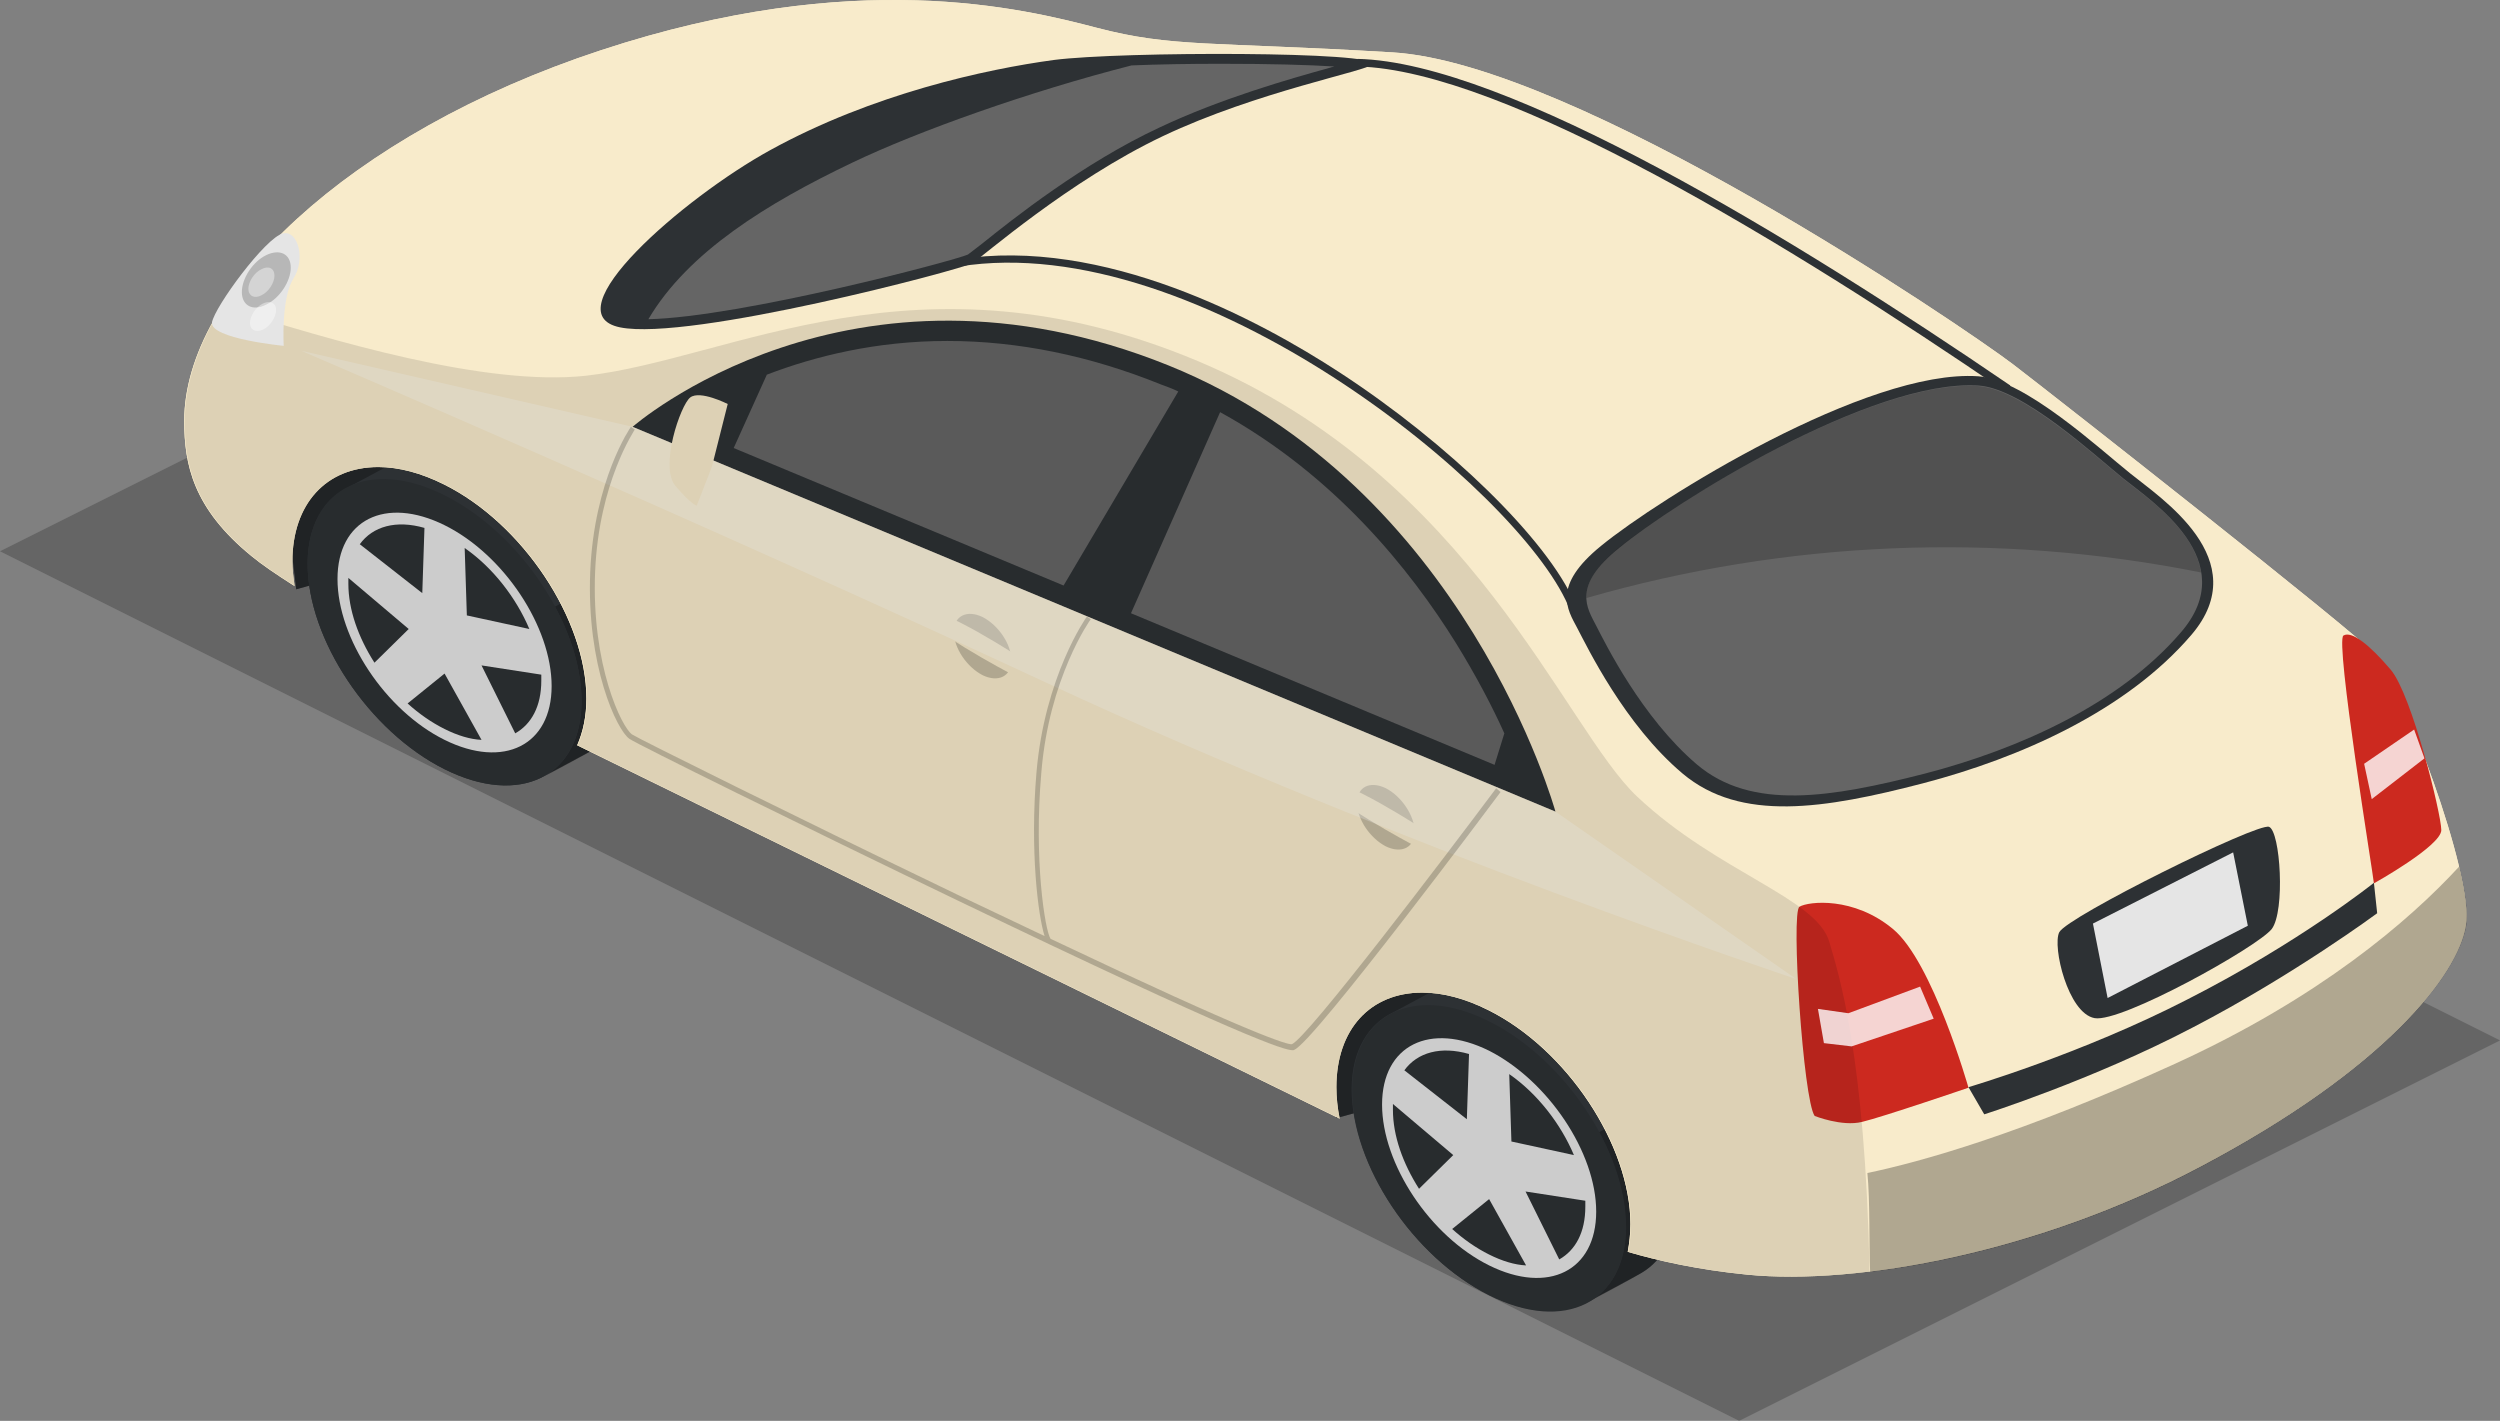 <?xml version="1.0" encoding="UTF-8"?>
<svg width="460px" height="261.436px" viewBox="0 0 460 261.436" version="1.1" xmlns="http://www.w3.org/2000/svg" xmlns:xlink="http://www.w3.org/1999/xlink">
    <rect x="0" y="0" width="460" height="261.436" fill="#808080" stroke="none"/>
    <title>Group</title>
    <g id="Suspenders-For-Running,-Cycling,-Motorcycle-Safety,-Dog-Walking" stroke="none" stroke-width="1" fill="none" fill-rule="evenodd">
        <g id="Group" fill-rule="nonzero">
            <polygon id="Path" fill="#262626" opacity="0.3" points="320 261.436 460 191.436 140 31.436 0 101.436"></polygon>
            <polygon id="Path" fill="#2D3134" points="245.9 205.736 296.1 191.836 261.5 171.936 244 188.836"></polygon>
            <polygon id="Path" fill="#000000" opacity="0.29" points="245.9 205.736 296.1 191.836 261.5 171.936 244 188.836"></polygon>
            <polygon id="Path" fill="#2D3134" points="54.5 108.436 104.7 94.436 70 74.536 52.5 91.436"></polygon>
            <polygon id="Path" fill="#000000" opacity="0.29" points="54.5 108.436 104.7 94.436 70 74.536 52.5 91.436"></polygon>
            <path d="M283.4,182.736 C276.7,179.336 270.6,178.936 266.1,181.036 L256.6,186.136 C251.8,188.336 248.7,193.236 248.7,200.436 C248.7,214.336 260,231.336 273.9,238.236 C280.8,241.636 287,242.036 291.6,239.836 C291.6,239.836 301,234.836 302,234.236 C306.1,231.836 308.6,227.136 308.6,220.636 C308.6,206.636 297.3,189.736 283.4,182.736 L283.4,182.736 Z" id="Path" fill="#2D3134"></path>
            <path d="M291.9,239.736 C293.7,238.836 301.1,234.836 302,234.236 C306.1,231.836 308.6,227.136 308.6,220.636 C308.6,215.036 306.8,208.936 303.7,203.236 L294.2,208.336 C297.3,214.036 299.1,220.136 299.1,225.736 C299.2,232.536 296.4,237.436 291.9,239.736 L291.9,239.736 Z" id="Path" fill="#000000" opacity="0.29"></path>
            <path d="M299.2,225.736 C299.2,239.636 287.9,245.336 274,238.336 C260.1,231.336 248.8,214.436 248.8,200.536 C248.8,186.636 260.1,180.936 274,187.936 C287.9,194.836 299.2,211.836 299.2,225.736 Z" id="Path" fill="#2D3134"></path>
            <path d="M293.7,222.936 C293.7,233.836 284.9,238.236 274,232.836 C263.1,227.436 254.3,214.136 254.3,203.236 C254.3,192.336 263.1,187.936 274,193.336 C284.8,198.836 293.7,212.036 293.7,222.936 Z" id="Path" fill="#E5E5E5"></path>
            <path d="M286.9,231.736 C289.9,230.036 291.7,226.736 291.7,222.036 L291.7,220.936 L280.7,219.236 L286.9,231.736 Z M278.1,210.036 L289.6,212.536 C287.2,206.836 282.9,201.236 277.7,197.636 L278.1,210.036 Z M269.9,205.936 L270.3,193.936 C265.1,192.436 260.8,193.636 258.4,196.936 L269.9,205.936 Z M256.3,203.136 L256.3,204.236 C256.3,208.936 258.1,214.036 261.1,218.736 L267.4,212.536 L256.3,203.136 L256.3,203.136 Z M274,220.636 L267.2,226.136 C269.3,228.036 271.6,229.636 274,230.836 C276.4,232.036 278.7,232.736 280.8,232.836 L274,220.636 Z" id="Shape" fill="#2D3134"></path>
            <path d="M299.2,225.736 C299.2,239.636 287.9,245.336 274,238.336 C260.1,231.336 248.8,214.436 248.8,200.536 C248.8,186.636 260.1,180.936 274,187.936 C287.9,194.836 299.2,211.836 299.2,225.736 Z" id="Path" fill="#000000" opacity="0.11"></path>
            <path d="M91.3,86.036 C84.6,82.636 78.5,82.236 74,84.336 L64.5,89.436 C59.7,91.636 56.6,96.536 56.6,103.736 C56.6,117.636 67.9,134.636 81.8,141.536 C88.7,144.936 94.9,145.336 99.5,143.136 C99.5,143.136 108.9,138.136 109.9,137.536 C114,135.136 116.5,130.436 116.5,123.936 C116.5,109.936 105.2,93.036 91.3,86.036 L91.3,86.036 Z" id="Path" fill="#2D3134"></path>
            <path d="M99.8,143.036 C101.6,142.136 109,138.136 109.9,137.536 C114,135.136 116.5,130.436 116.5,123.936 C116.5,118.336 114.7,112.236 111.6,106.536 L102.1,111.636 C105.2,117.336 107,123.436 107,129.036 C107,135.836 104.3,140.636 99.8,143.036 L99.8,143.036 Z" id="Path" fill="#000000" opacity="0.29"></path>
            <path d="M107,128.936 C107,142.836 95.7,148.536 81.8,141.536 C67.9,134.536 56.6,117.636 56.6,103.736 C56.6,89.836 67.9,84.136 81.8,91.136 C95.8,98.136 107,115.036 107,128.936 Z" id="Path" fill="#2D3134"></path>
            <path d="M101.5,126.236 C101.5,137.136 92.7,141.536 81.8,136.136 C70.9,130.736 62.1,117.436 62.1,106.536 C62.1,95.636 70.9,91.236 81.8,96.636 C92.7,102.036 101.5,115.336 101.5,126.236 L101.5,126.236 Z" id="Path" fill="#E5E5E5"></path>
            <path d="M94.8,134.936 C97.8,133.236 99.6,129.936 99.6,125.236 L99.6,124.136 L88.6,122.436 L94.8,134.936 L94.8,134.936 Z M85.9,113.236 L97.4,115.736 C95,110.036 90.7,104.436 85.5,100.836 L85.9,113.236 Z M77.7,109.136 L78.1,97.136 C72.9,95.636 68.6,96.836 66.2,100.136 L77.7,109.136 Z M64.1,106.336 L64.1,107.436 C64.1,112.136 65.9,117.236 68.9,121.936 L75.2,115.736 L64.1,106.336 Z M81.8,123.936 L75,129.436 C77.1,131.336 79.4,132.936 81.8,134.136 C84.2,135.336 86.5,136.036 88.6,136.136 L81.8,123.936 Z" id="Shape" fill="#2D3134"></path>
            <path d="M107,128.936 C107,142.836 95.7,148.536 81.8,141.536 C67.9,134.536 56.6,117.636 56.6,103.736 C56.6,89.836 67.9,84.136 81.8,91.136 C95.8,98.136 107,115.036 107,128.936 Z" id="Path" fill="#000000" opacity="0.11"></path>
            <path d="M437.1,120.436 C432.6,115.736 379.9,74.336 370.4,67.036 C360.9,59.836 289.9,11.636 256.2,9.636 C222.5,7.636 215.7,8.736 201.9,5.136 C188.1,1.536 157.4,-6.164 110.6,9.236 C63.8,24.636 33.9,53.736 33.9,77.436 C33.9,85.436 35.5,93.536 46.3,102.336 C48.1,103.836 50.9,105.736 54.2,107.836 C54,106.336 53.8,104.836 53.8,103.336 C53.8,92.736 60,85.936 69.6,85.936 C73.4,85.936 77.5,87.036 81.7,89.136 C96.2,96.336 107.9,114.036 107.9,128.536 C107.9,131.736 107.3,134.636 106.2,137.136 L246.5,205.836 C246.1,203.836 245.9,201.936 245.9,200.036 C245.9,189.436 252.1,182.636 261.7,182.636 C265.5,182.636 269.6,183.736 273.8,185.836 C288.3,193.036 300,210.736 300,225.236 C300,227.036 299.8,228.736 299.5,230.336 C304.9,231.936 312.4,233.636 321.5,234.536 C341.8,236.536 375.1,230.436 404.9,214.636 C438.9,196.636 452.2,179.336 453.7,170.336 C455.4,161.336 441.6,125.136 437.1,120.436 Z" id="Path" fill="#F8EBCB"></path>
            <path d="M437.1,120.436 C432.6,115.736 379.9,74.336 370.4,67.036 C360.9,59.836 289.9,11.636 256.2,9.636 C222.5,7.636 215.7,8.736 201.9,5.136 C188.1,1.536 157.4,-6.164 110.6,9.236 C63.8,24.636 33.9,53.736 33.9,77.436 C33.9,85.436 35.5,93.536 46.3,102.336 C48.1,103.836 50.9,105.736 54.2,107.836 C54,106.336 53.8,104.836 53.8,103.336 C53.8,92.736 60,85.936 69.6,85.936 C73.4,85.936 77.5,87.036 81.7,89.136 C96.2,96.336 107.9,114.036 107.9,128.536 C107.9,131.736 107.3,134.636 106.2,137.136 L246.5,205.836 C246.1,203.836 245.9,201.936 245.9,200.036 C245.9,189.436 252.1,182.636 261.7,182.636 C265.5,182.636 269.6,183.736 273.8,185.836 C288.3,193.036 300,210.736 300,225.236 C300,227.036 299.8,228.736 299.5,230.336 C304.9,231.936 312.4,233.636 321.5,234.536 C341.8,236.536 375.1,230.436 404.9,214.636 C438.9,196.636 452.2,179.336 453.7,170.336 C455.4,161.336 441.6,125.136 437.1,120.436 Z" id="Path" fill="#F8EBCB"></path>
            <path d="M186.1,121.536 C186.1,124.436 183.7,125.636 180.8,124.236 C177.9,122.736 175.5,119.236 175.5,116.236 C175.5,113.336 177.9,112.136 180.8,113.536 C183.7,115.036 186.1,118.536 186.1,121.536 Z" id="Path" fill="#000000" opacity="0.2"></path>
            <path d="M186.1,124.036 L188.4,121.436 C188.4,121.436 171.7,110.536 170.2,112.736 C168.6,114.836 186.1,124.036 186.1,124.036 L186.1,124.036 Z" id="Path" fill="#F8EBCB"></path>
            <path d="M260.3,153.036 C260.3,155.936 257.9,157.136 255,155.736 C252.1,154.236 249.7,150.736 249.7,147.736 C249.7,144.736 252.1,143.636 255,145.036 C257.9,146.536 260.3,150.136 260.3,153.036 Z" id="Path" fill="#000000" opacity="0.2"></path>
            <path d="M260.3,155.636 L262.6,153.036 C262.6,153.036 245.9,142.136 244.4,144.336 C242.9,146.436 260.3,155.636 260.3,155.636 L260.3,155.636 Z" id="Path" fill="#F8EBCB"></path>
            <path d="M116.4,78.536 L286.2,149.336 C286.2,149.336 269.7,89.336 215,67.236 C156.2,43.536 116.4,78.536 116.4,78.536 L116.4,78.536 Z" id="Path" fill="#2D3134"></path>
            <path d="M135,82.436 L195.7,107.736 L216.8,72.036 C215.8,71.536 214.7,71.136 213.6,70.736 C200.5,65.436 187.3,62.736 174.3,62.736 C161.2,62.736 150,65.536 141.1,68.936 L135,82.436 Z M208.1,112.836 L275,140.736 L276.8,134.936 C274.6,130.036 271.6,124.336 267.9,118.336 C259.5,104.836 245.6,87.436 224.5,75.836 L208.1,112.836 L208.1,112.836 Z" id="Shape" fill="#656565"></path>
            <path d="M252.5,11.836 C254,9.436 206.4,9.436 193.9,11.036 C181.4,12.736 160.6,17.236 141.7,27.636 C125.7,36.436 101.3,57.636 114.1,60.236 C126.9,62.836 177.1,49.536 178.9,48.436 C180.7,47.336 196.7,33.236 214,25.036 C231.3,16.836 251.7,13.036 252.5,11.836 L252.5,11.836 Z" id="Path" fill="#2D3134"></path>
            <path d="M244.8,12.436 C245,12.336 245.3,12.336 245.5,12.236 C240.9,11.936 233.8,11.736 224.6,11.736 C218.8,11.736 213.1,11.836 208.2,12.036 C189.4,16.836 168.9,24.136 156.8,29.936 C141.3,37.336 126.6,46.336 119.3,58.736 C136.4,58.336 175.7,47.936 178.1,46.836 C178.4,46.636 179.5,45.736 180.7,44.836 C186.3,40.336 199.4,29.936 213.4,23.436 C224.6,18.136 237.2,14.536 244.8,12.436 L244.8,12.436 Z" id="Path" fill="#656565"></path>
            <path d="M364,69.236 C372.6,69.836 386.6,82.836 392,87.136 C397.4,91.536 415.1,102.936 403.2,116.836 C391.3,130.736 371.8,139.436 353.8,144.136 C335.7,148.836 320.3,151.336 309.6,142.336 C298.9,133.336 292,118.936 290.2,115.536 C288.4,112.136 285.5,107.836 294.6,100.436 C305.1,91.836 343.5,67.836 364,69.236 Z" id="Path" fill="#2D3134"></path>
            <path d="M364,70.936 C372.2,71.436 385.5,83.836 390.7,88.036 C395.9,92.236 412.7,103.136 401.3,116.336 C390,129.536 371.5,137.836 354.2,142.336 C337,146.736 322.3,149.236 312.2,140.636 C302.1,132.036 295.4,118.436 293.7,115.136 C292,111.836 289.2,107.836 297.9,100.836 C307.9,92.536 344.4,69.736 364,70.936 Z" id="Path" fill="#656565"></path>
            <path d="M405,105.336 C403.7,97.236 394.3,91.036 390.7,88.136 C385.5,83.936 372.2,71.636 364,71.036 C344.5,69.736 307.9,92.536 297.9,100.736 C293.1,104.636 291.8,107.636 291.9,110.036 C328.681,99.443 367.467,97.831 405,105.336 L405,105.336 Z" id="Path" fill="#000000" opacity="0.2"></path>
            <path d="M333.9,205.336 C333.9,205.336 338.9,207.336 342.6,206.436 C346.4,205.536 362.2,200.136 362.2,200.136 C362.2,200.136 355.6,176.936 348.3,170.936 C341.1,164.936 332.8,165.836 331.1,166.836 C329.5,167.836 331.8,202.436 333.9,205.336 L333.9,205.336 Z M436.8,162.536 C436.8,162.536 449.2,155.636 449.2,152.736 C449.2,149.836 443.8,127.836 439.9,123.236 C436,118.636 432.7,116.036 431.2,116.936 C429.6,117.736 436.7,161.136 436.8,162.536 Z" id="Shape" fill="#CC291F"></path>
            <path d="M378.9,171.536 C380.4,168.636 415.4,151.336 417.5,152.136 C419.6,152.936 420.5,167.636 418,170.936 C415.4,174.236 390.3,188.236 385.4,187.336 C380.5,186.436 377.6,174.136 378.9,171.536 L378.9,171.536 Z" id="Path" fill="#2D3134"></path>
            <polygon id="Path" fill="#E5E5E5" points="385.1 169.936 387.8 183.636 413.6 170.336 410.9 156.836"></polygon>
            <path d="M362.2,200.036 L365.1,205.036 C365.1,205.036 385,198.736 403.5,189.036 C422,179.436 437.4,168.036 437.4,168.036 L436.8,162.436 C436.8,162.436 423.2,173.336 402.6,183.836 C383,193.936 362.2,200.036 362.2,200.036 L362.2,200.036 Z" id="Path" fill="#2D3134"></path>
            <path d="M55.4,64.536 L116.4,78.536 L286.2,149.336 L330.5,180.136 C330.5,180.136 257.7,155.936 193,125.836 C128.3,95.736 55.4,64.536 55.4,64.536 L55.4,64.536 Z" id="Path" fill="#FFFFFF" opacity="0.3"></path>
            <path d="M275.3,145.036 C265.8,157.736 240.6,190.936 237.7,192.136 C236.9,192.236 230.8,190.536 193.3,172.736 C192.3,171.236 190.2,158.336 191.6,142.236 C193,124.736 200.6,114.036 200.7,113.936 L200,113.436 C199.9,113.536 192.2,124.436 190.7,142.236 C189.5,156.536 191,168.436 192.2,172.236 C187.4,169.936 182.1,167.436 176.2,164.636 C146.3,150.236 117.3,135.836 116.3,135.136 C114.4,133.836 108.8,122.336 109.5,105.236 C110.2,88.636 116.8,79.136 116.8,79.036 L116.1,78.536 C116,78.636 109.3,88.336 108.6,105.236 C107.9,122.536 113.5,134.336 115.8,135.936 C117,136.836 147.4,151.836 176.3,165.736 C228.7,190.936 236.3,193.236 237.8,193.236 C238,193.236 238.1,193.236 238.2,193.136 C241.9,191.536 274.7,147.636 276.1,145.736 L275.3,145.036 L275.3,145.036 Z" id="Path" fill="#000000" opacity="0.2"></path>
            <path d="M288.5,111.336 C279.3,90.136 220.6,41.936 176.5,49.036 L176.3,47.736 C203,43.436 231.8,58.936 246.5,68.536 C266.6,81.636 284.7,99.336 289.7,110.836 L288.5,111.336 L288.5,111.336 Z M369.1,72.136 C329.6,45.136 276.8,12.836 249.8,12.236 L249.8,10.836 C277.1,11.436 330.2,43.836 369.9,70.936 L369.1,72.136 L369.1,72.136 Z" id="Shape" fill="#2D3134"></path>
            <path d="M131,85.836 L133.9,74.336 C133.9,74.336 128.8,71.736 127,73.136 C125.2,74.536 121.3,85.936 124.3,89.436 C127.3,92.936 128.2,93.036 128.2,93.036 L131,85.836 L131,85.836 Z" id="Path" fill="#F8EBCB"></path>
            <path d="M453.8,170.336 C454.2,168.036 453.6,164.136 452.5,159.436 C443.2,169.536 426.7,183.636 400.2,195.736 C371.9,208.636 353.6,213.736 343.6,215.836 C344.1,220.836 343.9,229.236 344.1,234.036 C362.5,231.836 384.5,225.536 404.9,214.736 C438.9,196.636 452.2,179.436 453.8,170.336 L453.8,170.336 Z" id="Path" fill="#000000" opacity="0.29"></path>
            <path d="M336.6,173.336 C334.3,165.236 316.1,160.536 301.3,146.636 C287.8,134.036 271,87.736 220.4,66.436 C168.9,44.836 134.6,66.136 107.8,69.136 C89.5,71.136 61.5,62.836 40.9,56.336 C36.4,63.536 34,70.736 34,77.436 C34,85.436 35.6,93.536 46.4,102.336 C48.2,103.836 51,105.736 54.3,107.836 C54.1,106.336 53.9,104.836 53.9,103.336 C53.9,92.736 60.1,85.936 69.7,85.936 C73.5,85.936 77.6,87.036 81.8,89.136 C96.3,96.336 108,114.036 108,128.536 C108,131.736 107.4,134.636 106.3,137.136 L246.6,205.836 C246.2,203.836 246,201.936 246,200.036 C246,189.436 252.2,182.636 261.8,182.636 C265.6,182.636 269.7,183.736 273.9,185.836 C288.4,193.036 300.1,210.736 300.1,225.236 C300.1,227.036 299.9,228.736 299.6,230.336 C305,231.936 312.5,233.636 321.6,234.536 C328,235.136 335.6,235.036 344,234.036 C343.2,194.236 338.3,179.136 336.6,173.336 Z" id="Path" fill="#000000" opacity="0.11"></path>
            <path d="M52.2,63.636 C52.2,63.636 51.7,54.836 54,51.236 C56.3,47.636 54.8,42.336 52.1,42.936 C48.9,43.636 39.5,56.436 39,59.336 C38.7,62.336 52.2,63.636 52.2,63.636 Z" id="Path" fill="#E5E5E5"></path>
            <path d="M53.5,49.236 C53.5,51.736 51.5,54.836 49,56.036 C46.5,57.336 44.5,56.236 44.5,53.736 C44.5,51.236 46.5,48.136 49,46.936 C51.5,45.736 53.5,46.736 53.5,49.236 Z" id="Path" fill="#000000" opacity="0.2"></path>
            <path d="M50.5,50.736 C50.5,52.036 49.4,53.736 48.1,54.336 C46.8,55.036 45.7,54.436 45.7,53.136 C45.7,51.836 46.8,50.136 48.1,49.536 C49.4,48.836 50.5,49.336 50.5,50.736 Z M50.8,57.036 C50.8,58.336 49.7,60.036 48.4,60.636 C47.1,61.236 46,60.736 46,59.436 C46,58.136 47.1,56.436 48.4,55.836 C49.7,55.236 50.8,55.736 50.8,57.036 Z" id="Shape" fill="#FFFFFF" opacity="0.4"></path>
            <path d="M334.5,185.636 L335.6,191.936 L340.7,192.536 L355.8,187.436 L353.3,181.536 L340.1,186.436 L334.5,185.636 Z M435,140.536 L444.2,134.236 L446.1,139.536 L436.4,147.036 L435,140.536 Z" id="Shape" fill="#FFFFFF" opacity="0.8"></path>
        </g>
    </g>
</svg>